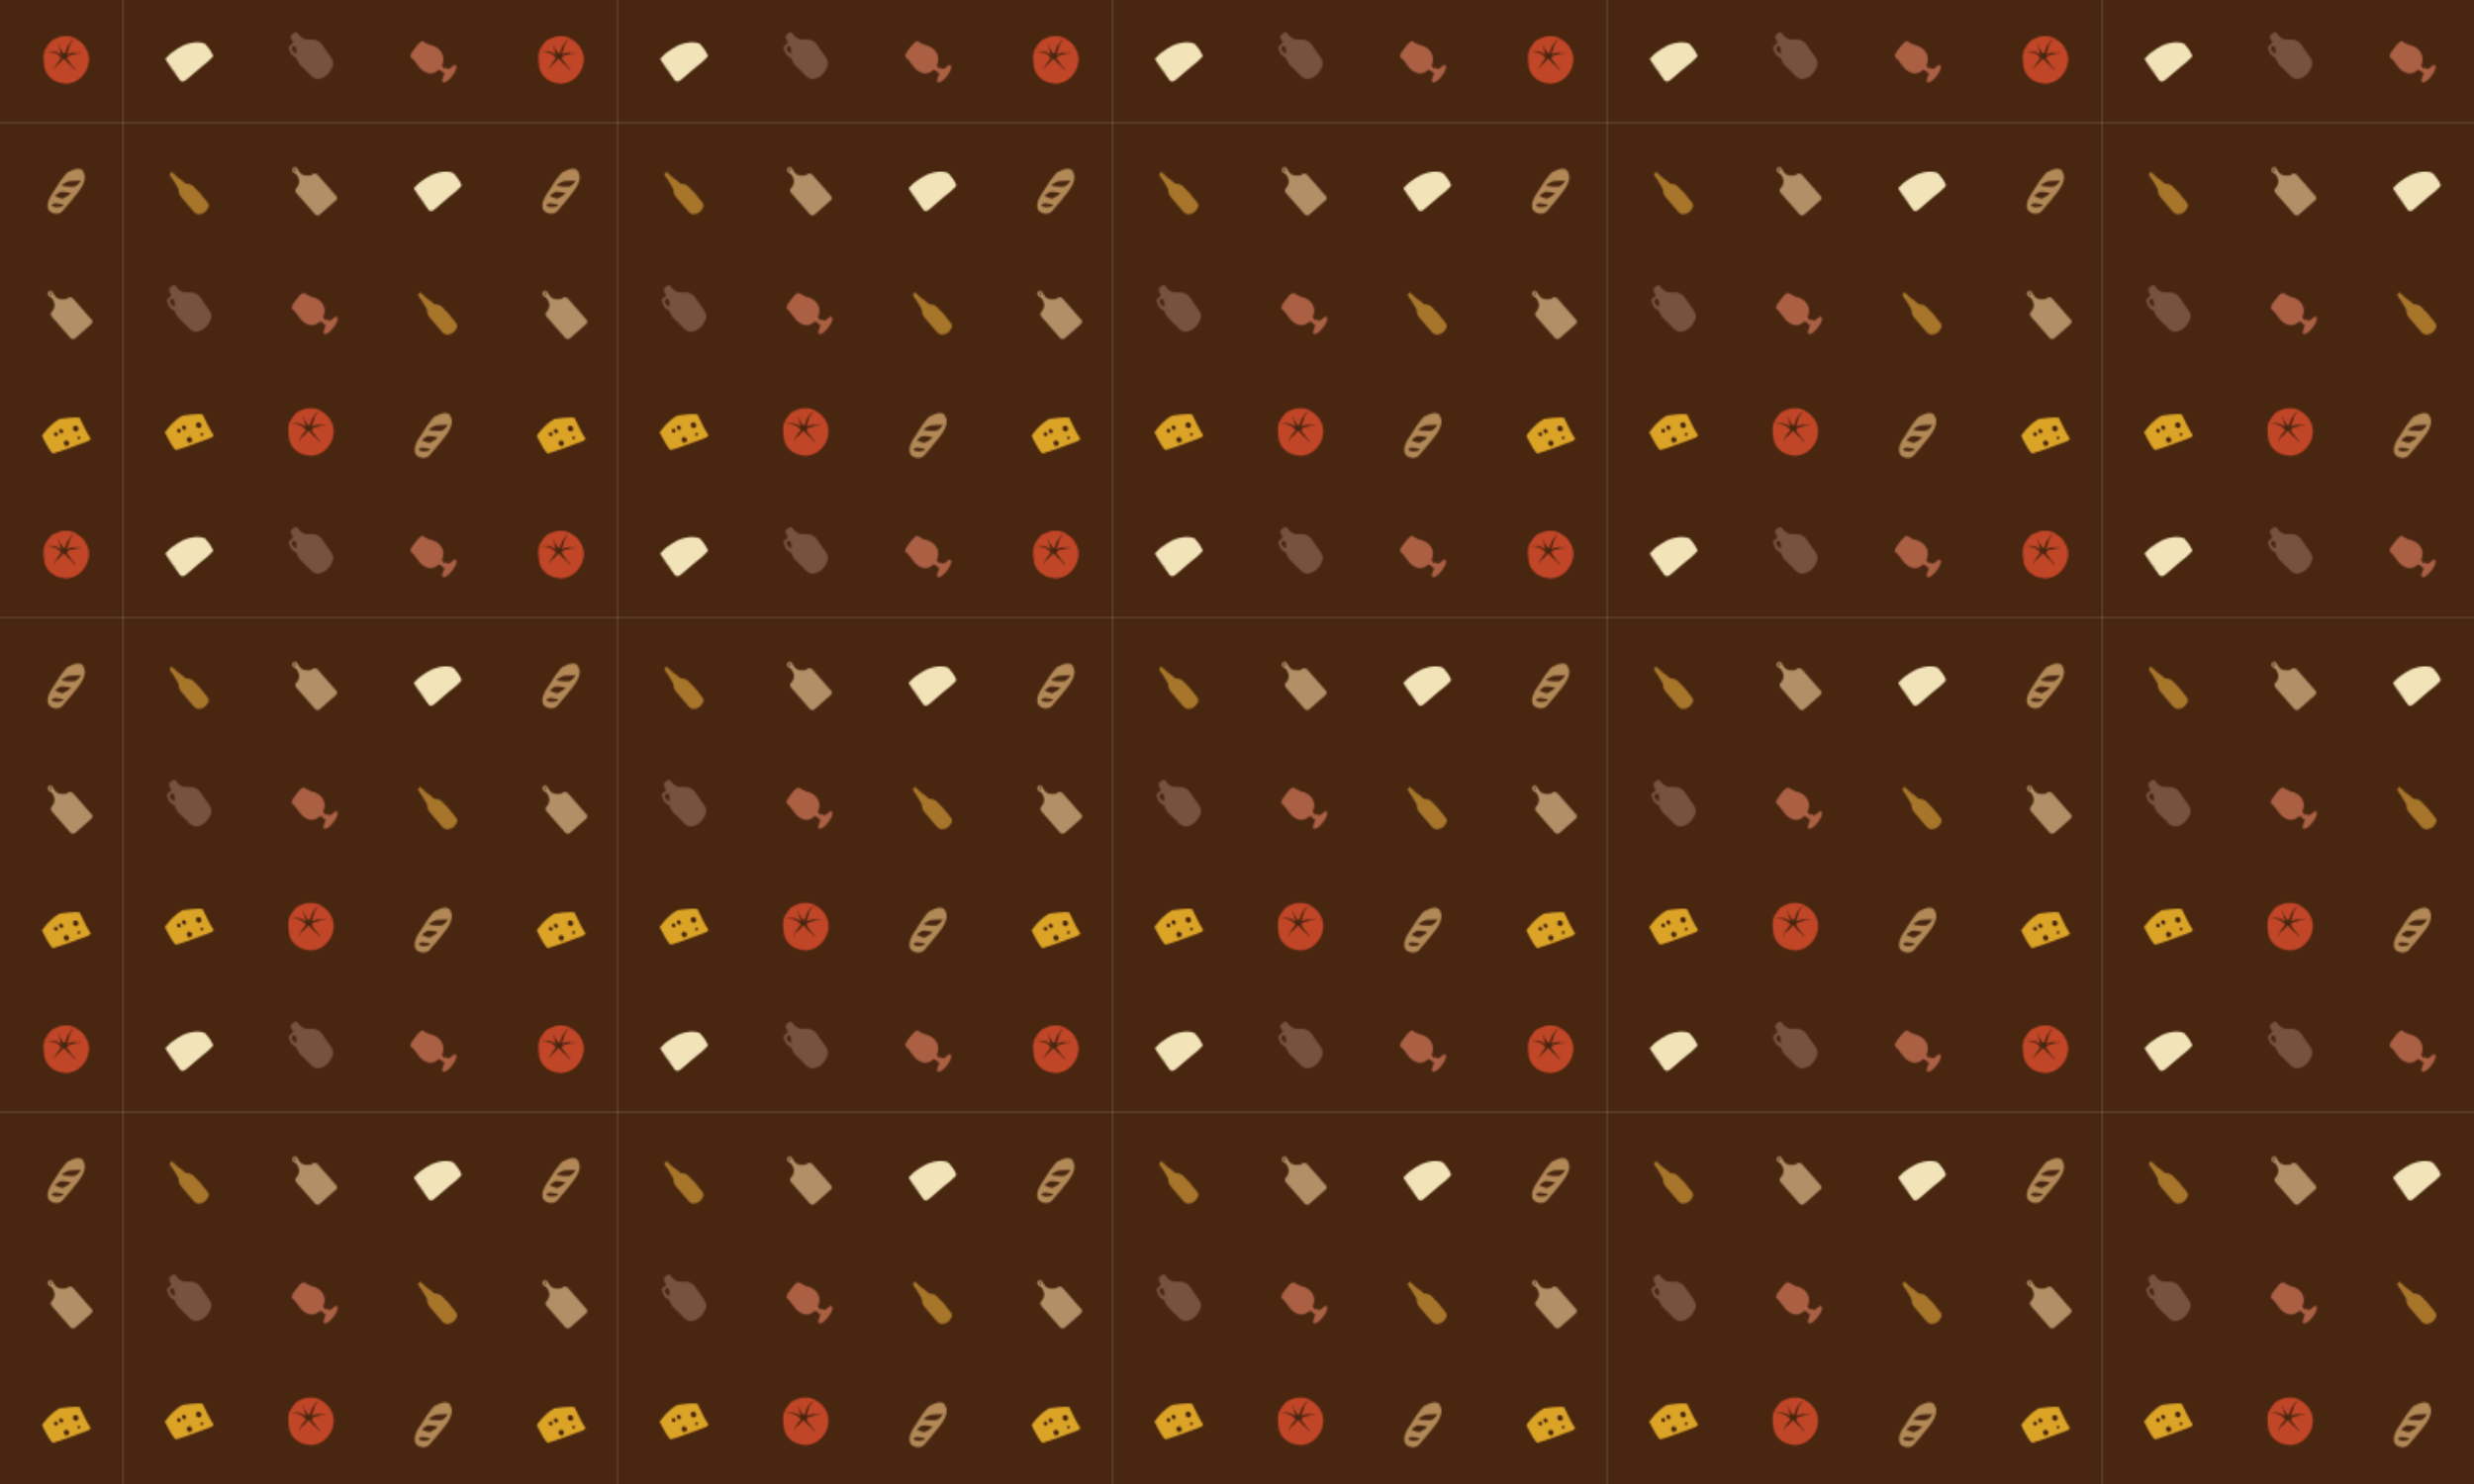 <?xml version="1.0" encoding="utf-8"?>
<!-- Generator: Adobe Illustrator 15.0.0, SVG Export Plug-In . SVG Version: 6.00 Build 0)  -->
<!DOCTYPE svg PUBLIC "-//W3C//DTD SVG 1.1//EN" "http://www.w3.org/Graphics/SVG/1.1/DTD/svg11.dtd">
<svg version="1.1" id="Layer_1" xmlns="http://www.w3.org/2000/svg" xmlns:xlink="http://www.w3.org/1999/xlink" x="0px" y="0px"
	 width="1440px" height="864px" viewBox="0 0 1440 864" enable-background="new 0 0 1440 864" xml:space="preserve">
<pattern  x="360" y="72" width="287.88" height="287.882" patternUnits="userSpaceOnUse" id="catt" viewBox="0 -287.882 287.88 287.882" overflow="visible">
	<g>
		<polygon fill="none" points="0,0 287.88,0 287.88,-287.882 0,-287.882 		"/>
		<polygon fill="#482610" points="287.88,0 0,0 0,-287.882 287.88,-287.882 		"/>
		<path fill="#77533E" d="M44.685-186.615l4.349,6.273c0,0,2.412,2.678,1.969,5.336c0,0-1.766,7.698-8.916,8.328
			c0,0-2.166,0.316-4.705-2.712l-5.76-5.644c0,0-1.822-2.569-1.994-3.857c0,0-2.827-1.268-3.627-3.386l-0.613-1.795
			c0,0-0.656-1.242,0.537-2.267c0,0,2.462-0.918,1.436-2.457c0,0-0.721-0.641-0.541-1.242c0,0-1.111-0.545-0.084-2.169
			c0,0,1.373-1.395,2.434-1.68c0,0,0.888-0.023,1.213,0.883c0,0,0.43-0.364,0.621,0.535c0,0,0.492,0.989,2.508,2.15
			c0,0,0.512,0.48,1.412,0.521c0,0,2.723,0.193,3.195,0.164c0,0,2.06-0.287,3.58,0.517
			C41.697-189.116,43.541-188.383,44.685-186.615z M27.546-185.425c-0.668,0.305-0.546,1.111-0.546,1.111
			c0.199,2.053,2.471,2.938,2.471,2.938c0.609-2.633-0.213-3.783-0.213-3.783C28.648-186.609,27.546-185.425,27.546-185.425z"/>
		<g>
			<path fill="#AB6044" d="M172.627-32.208c0,0,5.463,6.484,10.818,0.761c0,0,0.021,0.646,0.751,0.569c0,0,1.133-0.192,1.161,0.881
				c0,0,0.274,0.746,0.96,0.26c0,0-0.111,0.174,0.381,0.969c0,0-2.107,4.082-0.938,4.759c0,0,1.33,1.021,4.631-2.637
				c0,0,3.426-3.878,3.285-6.3c0,0-0.026-2.019-1.777-0.821c0,0-1.447,1.216-1.971,1.767c0,0-0.891-0.149-1.546,0.406
				c0,0-0.244-1.238-1.118-0.64c0,0-1.212,0.66-1.497-0.714c0,0,0.104-0.43-0.601-0.77c0,0,3.379-6.171-2.951-10.447
				c0,0-2.141-0.971-3.045-1.257l-7.327,9.382L172.627-32.208z"/>
			<path fill="#AB6044" d="M170.761-34.335c0,0,5.821,8.414,12.193,2.306c0,0,3.506-3.443,2.422-7.422c0,0-0.553-3.579-6.205-5.97
				L170.761-34.335z"/>
			<path fill="#AB6044" d="M170.761-34.335c0,0-2.345-3.566-3.766-4.329c0,0-1.085-0.928,2.932-5.668c0,0,2.891-4.226,4.345-3.438
				c0,0,3.108,1.937,4.899,2.349C179.171-45.421,178.213-38.888,170.761-34.335z"/>
			<path fill="#AB6044" d="M173.834-47.471c0.387,0.294-0.762,2.46-2.566,4.84c-1.805,2.378-3.582,4.069-3.969,3.775
				c-0.388-0.294,0.762-2.461,2.565-4.84C171.67-46.075,173.446-47.765,173.834-47.471z"/>
		</g>
		<path fill="#DCA427" d="M268.701-104.614c0,0,0.282,1.047-2.287,1.905c0,0-17.598,6.547-19.291,6.757
			c0,0-0.848,1.689-6.719-10.213c0,0,4.252-6.496,10.264-9.769c0,0,9.388-1.42,11.756-0.655
			C262.424-116.589,266.821-107.016,268.701-104.614z M249.476-107.649c-0.326-0.572-1.013-0.797-1.534-0.5s-0.68,1.002-0.354,1.575
			c0.326,0.572,1.014,0.798,1.535,0.501C249.644-106.37,249.802-107.076,249.476-107.649z M256.029-102.576
			c-0.453-0.797-1.418-1.101-2.157-0.681c-0.738,0.421-0.97,1.406-0.517,2.202c0.453,0.798,1.419,1.102,2.158,0.681
			C256.252-100.794,256.483-101.78,256.029-102.576z M252.54-109.394c-0.384-0.676-1.12-0.981-1.644-0.683
			c-0.523,0.297-0.635,1.085-0.25,1.762c0.385,0.675,1.119,0.982,1.643,0.685C252.812-107.929,252.924-108.718,252.54-109.394z
			 M262.711-105.425c-0.228-0.398-0.777-0.513-1.229-0.256c-0.451,0.258-0.633,0.788-0.406,1.187
			c0.227,0.397,0.775,0.513,1.227,0.255S262.937-105.027,262.711-105.425z M261.422-111.113c-0.466-0.819-1.451-1.137-2.199-0.71
			c-0.748,0.426-0.979,1.436-0.513,2.253c0.466,0.819,1.452,1.138,2.2,0.712C261.659-109.285,261.889-110.294,261.422-111.113z"/>
		<g>
			<path fill="#F2E4B8" d="M51.881-39.575c0,0-1.308-3.422-3.679-5.723c0,0-0.045-1.063-2.127-1.583c0,0-4.462-1.501-11.422,1.443
				c0,0-6.737,3.459-9.134,6.53c0,0-1.648,1.029-1.031,1.864l3.883,5.146l1.506,2.141l1.459,1.424l1.754,3.572
				c0,0,1.615,0.817,2.936-0.358c0,0,7.941-6.855,9.312-7.953C45.337-33.071,52.43-38.354,51.881-39.575z"/>
			<path fill="#F2E4B8" d="M31.06-30.121c0,0,13.69-12.192,15.63-13.766c0,0,0.85-2.076,1.965-0.171c0,0,2.338,2.431,2.887,4.482
				c0,0,0.4,0.288-0.66,1.189L36.296-26.058c0,0-2.074,2.543-3.604,0.68c0,0-6.443-8.316-7.846-11.349c0,0,3.318,4.642,4.267,5.781
				C29.112-30.945,30.265-28.299,31.06-30.121z"/>
		</g>
		<path fill="#A7762B" d="M176.714-178.093c0,0,0.157-1.431-0.91-2.863c0,0-1.76-2.803-2.27-3.768c0,0-0.742-1.299-1.112-1.734
			c0,0-0.903,0.103-0.526-0.871l-0.073-0.295c0,0-0.837-0.184-0.286-1.06c0,0,0.695-1.144,1.344-0.902c0,0,0.42,0.061,0.319,0.565
			l0.464,0.391c0,0,0.486-0.225,0.473,0.298c0,0,1.93,1.889,2.506,2.264c0,0,2.465,1.564,2.93,2.23c0,0,0.869,0.913,1.627,1.076
			c0,0,2.39,0.016,3.696,1.2c0,0,5.191,5.112,5.636,6.057c0,0,2.651,3.252,2.937,3.73c0,0,0.926,0.874,0.614,2.297
			c0,0-1.556,4.605-6.113,4.419c0,0-1.095,0.039-2.454-1.291c0,0-4.73-5.517-6.284-7.339
			C179.229-173.688,176.844-175.969,176.714-178.093z"/>
		<path fill="#77533E" d="M115.574-45.816l4.348,6.273c0,0,2.412,2.678,1.97,5.336c0,0-1.767,7.698-8.917,8.328
			c0,0-2.166,0.316-4.705-2.712l-5.759-5.644c0,0-1.822-2.569-1.995-3.857c0,0-2.826-1.268-3.627-3.386l-0.613-1.795
			c0,0-0.656-1.242,0.537-2.267c0,0,2.463-0.918,1.436-2.457c0,0-0.721-0.641-0.54-1.242c0,0-1.112-0.545-0.085-2.169
			c0,0,1.374-1.395,2.434-1.68c0,0,0.889-0.023,1.213,0.883c0,0,0.43-0.364,0.621,0.535c0,0,0.492,0.989,2.508,2.15
			c0,0,0.512,0.48,1.412,0.521c0,0,2.723,0.193,3.196,0.164c0,0,2.06-0.287,3.58,0.517C112.587-48.317,114.43-47.585,115.574-45.816
			z M98.436-44.627c-0.668,0.305-0.547,1.111-0.547,1.111c0.2,2.053,2.472,2.938,2.472,2.938c0.608-2.633-0.214-3.783-0.214-3.783
			C99.537-45.811,98.436-44.627,98.436-44.627z"/>
		<g>
			<path fill="#AB6044" d="M103.476-173.671c0,0,5.462,6.484,10.817,0.761c0,0,0.021,0.646,0.752,0.569c0,0,1.133-0.192,1.16,0.881
				c0,0,0.275,0.746,0.961,0.26c0,0-0.111,0.174,0.381,0.969c0,0-2.107,4.082-0.938,4.759c0,0,1.33,1.021,4.63-2.637
				c0,0,3.427-3.878,3.286-6.3c0,0-0.027-2.019-1.777-0.821c0,0-1.448,1.216-1.971,1.767c0,0-0.891-0.149-1.547,0.406
				c0,0-0.244-1.238-1.118-0.64c0,0-1.212,0.66-1.497-0.714c0,0,0.104-0.43-0.6-0.77c0,0,3.379-6.171-2.952-10.447
				c0,0-2.14-0.971-3.045-1.257l-7.327,9.382L103.476-173.671z"/>
			<path fill="#AB6044" d="M101.609-175.799c0,0,5.821,8.414,12.192,2.306c0,0,3.507-3.443,2.422-7.422c0,0-0.552-3.579-6.205-5.97
				L101.609-175.799z"/>
			<path fill="#AB6044" d="M101.609-175.799c0,0-2.346-3.566-3.766-4.329c0,0-1.085-0.928,2.932-5.668c0,0,2.891-4.226,4.344-3.438
				c0,0,3.108,1.937,4.899,2.349C110.019-186.885,109.061-180.352,101.609-175.799z"/>
			<path fill="#AB6044" d="M104.682-188.935c0.388,0.294-0.762,2.46-2.566,4.84c-1.805,2.378-3.581,4.069-3.969,3.775
				c-0.387-0.294,0.762-2.461,2.566-4.84S104.295-189.229,104.682-188.935z"/>
		</g>
		<path fill="#DCA427" d="M52.275-106.605c0,0,0.283,1.047-2.287,1.905c0,0-17.598,6.547-19.289,6.757c0,0-0.85,1.689-6.721-10.213
			c0,0,4.252-6.496,10.264-9.769c0,0,9.389-1.42,11.758-0.655C46-118.58,50.396-109.007,52.275-106.605z M33.051-109.641
			c-0.326-0.572-1.014-0.797-1.535-0.5s-0.679,1.002-0.353,1.575c0.326,0.572,1.013,0.798,1.534,0.501
			S33.377-109.067,33.051-109.641z M39.605-104.567c-0.453-0.797-1.42-1.101-2.158-0.681c-0.738,0.421-0.97,1.406-0.516,2.202
			c0.453,0.798,1.418,1.102,2.156,0.681C39.826-102.785,40.059-103.771,39.605-104.567z M36.115-111.385
			c-0.385-0.676-1.121-0.981-1.645-0.683c-0.521,0.297-0.635,1.085-0.25,1.762c0.385,0.675,1.121,0.982,1.644,0.685
			C36.388-109.92,36.5-110.709,36.115-111.385z M46.285-107.416c-0.227-0.398-0.775-0.513-1.228-0.256
			c-0.452,0.258-0.634,0.788-0.406,1.187c0.226,0.397,0.775,0.513,1.227,0.255C46.33-106.488,46.512-107.019,46.285-107.416z
			 M44.996-113.104c-0.465-0.819-1.449-1.137-2.198-0.71c-0.749,0.426-0.978,1.436-0.513,2.253c0.467,0.819,1.451,1.138,2.2,0.712
			C45.234-111.276,45.463-112.285,44.996-113.104z"/>
		<g>
			<path fill="#F2E4B8" d="M196.513-252.239c0,0-1.308-3.422-3.679-5.723c0,0-0.045-1.063-2.127-1.583c0,0-4.463-1.501-11.423,1.443
				c0,0-6.737,3.459-9.134,6.53c0,0-1.647,1.029-1.03,1.864l3.882,5.146l1.506,2.141l1.46,1.424l1.754,3.572
				c0,0,1.615,0.817,2.935-0.358c0,0,7.941-6.855,9.312-7.953C189.969-245.735,197.062-251.017,196.513-252.239z"/>
			<path fill="#F2E4B8" d="M175.69-242.785c0,0,13.691-12.192,15.63-13.766c0,0,0.85-2.076,1.966-0.171c0,0,2.337,2.431,2.887,4.482
				c0,0,0.399,0.288-0.66,1.189l-14.585,12.328c0,0-2.075,2.543-3.604,0.68c0,0-6.443-8.316-7.846-11.349
				c0,0,3.318,4.642,4.266,5.781C173.743-243.609,174.896-240.962,175.69-242.785z"/>
		</g>
		<path fill="#A7762B" d="M32.099-248.189c0,0,0.157-1.431-0.91-2.863c0,0-1.76-2.803-2.27-3.768c0,0-0.742-1.299-1.112-1.734
			c0,0-0.903,0.103-0.526-0.871l-0.073-0.295c0,0-0.837-0.184-0.286-1.06c0,0,0.695-1.144,1.344-0.902c0,0,0.42,0.061,0.319,0.565
			l0.464,0.391c0,0,0.486-0.225,0.473,0.298c0,0,1.93,1.889,2.506,2.264c0,0,2.465,1.564,2.93,2.23c0,0,0.869,0.913,1.627,1.076
			c0,0,2.391,0.016,3.697,1.2c0,0,5.19,5.112,5.635,6.057c0,0,2.652,3.252,2.938,3.73c0,0,0.924,0.874,0.613,2.297
			c0,0-1.557,4.605-6.113,4.419c0,0-1.096,0.039-2.455-1.291c0,0-4.729-5.517-6.283-7.339
			C34.614-243.785,32.229-246.065,32.099-248.189z"/>
		<path fill="#B28856" d="M260.696-246.953c-2.271,3.082-7.054,8.472-7.054,8.472c-3.752,5.809-8.855,1.481-8.855,1.481
			c-2.754-3.087,0.701-8.712,0.701-8.712c0.98-1.691,3.49-5.48,4.996-7.731c0,0,0.366-0.57,0.92-1.37
			c0.176-0.261,0.277-0.411,0.277-0.411c0.014-0.016,0.027-0.03,0.041-0.044c1.384-1.961,3.559-4.776,4.531-4.626
			c0,0,7.128-4.354,8.514,0.676C264.768-259.218,267.75-255.425,260.696-246.953z M252.9-240.017
			c-0.121-1.321-3.828-1.326-3.828-1.326c-1.758-0.609-3.098,0.917-3.098,0.917C247.764-238.078,252.9-240.017,252.9-240.017z
			 M257.304-247.375c0,0-5.549-1.709-6.947-0.347c0,0-1.562,1.165-2.491,1.838c0,0,3.564,1.804,4.715,1.633
			C252.58-244.251,255.883-245.95,257.304-247.375z M263.206-254.713c-1.247-0.077-6.104,0.23-6.104,0.23
			c-1.787-0.192-5.25,2.446-5.25,2.446c1.546,1.138,7.287,0.819,7.287,0.819C261.328-251.738,263.206-254.713,263.206-254.713z"/>
		<path fill="#B28856" d="M186.311-104.748c-2.271,3.081-7.055,8.472-7.055,8.472c-3.751,5.809-8.854,1.48-8.854,1.48
			c-2.754-3.087,0.701-8.712,0.701-8.712c0.979-1.69,3.49-5.479,4.996-7.731c0,0,0.365-0.57,0.92-1.37
			c0.175-0.261,0.276-0.41,0.276-0.41c0.014-0.017,0.027-0.031,0.041-0.045c1.385-1.961,3.559-4.776,4.531-4.626
			c0,0,7.129-4.354,8.514,0.676C190.381-117.014,193.363-113.221,186.311-104.748z M178.514-97.813
			c-0.121-1.321-3.827-1.326-3.827-1.326c-1.758-0.609-3.098,0.917-3.098,0.917C173.378-95.874,178.514-97.813,178.514-97.813z
			 M182.918-105.171c0,0-5.549-1.709-6.948-0.347c0,0-1.562,1.165-2.49,1.838c0,0,3.563,1.804,4.714,1.634
			C178.193-102.046,181.496-103.745,182.918-105.171z M188.82-112.509c-1.248-0.077-6.105,0.231-6.105,0.231
			c-1.787-0.193-5.25,2.445-5.25,2.445c1.547,1.139,7.287,0.819,7.287,0.819C186.941-109.534,188.82-112.509,188.82-112.509z"/>
		<path fill="#C14627" d="M120.863-102.71c0,0-3.184,7.153-10.059,7.891c0,0-2.123,0.738-3.508,0c0,0-6.044-0.046-9.643-5.722
			c0,0-1.478-2.261-1.478-4.799c0,0-1.614-7.567,1.708-10.89c0,0,1.846-3.554,4.291-4.291c0,0,3.645-1.847,5.398-1.662
			c0,0,1.708,0.067,2.723-0.013c0,0,3.184,0.336,4.66,1.675c0,0,1.293,0.968,1.893,1.198c0,0,2.861,2.17,4.014,4.938
			C120.863-114.384,124.002-109.401,120.863-102.71z M117.496-112.677c-1.385,0.509-2.631,0.231-2.631,0.231
			c-0.369-0.046-1.199-0.185-1.199-0.185c-0.693,0-3.139,0.6-3.139,0.6c-1.246,1.245-0.922,0.185-0.922,0.185
			c0.139-0.877,1.66-5.491,1.66-5.491c0.369-1.107,2.077-2.861,2.077-2.861c-0.508,0.139-1.522,0.969-1.522,0.969
			c-0.416,0.692-1.615,2.354-1.615,2.354c-0.692,0.692-1.085,2.262-1.085,2.262c-0.392,1.061-0.484,1.291-0.484,1.291
			c-0.6,2.215-1.153,0.878-1.153,0.878c-0.23-0.323-1.107-1.2-1.107-1.2c-0.369-0.601-0.785-1.353-0.785-1.353
			c-0.553-0.292-1.338-3.539-1.338-3.539c0.047,0.739,0.369,2.4,0.369,2.4c0.369,1.246,1.431,4.66,1.431,4.66
			c-0.369-0.277-2.215-1.246-2.215-1.246c-1.708-0.923-4.106-0.784-4.384-0.692c-0.775,0.259-1.799,0-1.799,0
			c0.645,0.508,1.199,0.277,1.199,0.277c1.338,0,2.769,0.508,2.769,0.508c2.677,0.646,4.522,3.138,4.522,3.138
			c-0.369,0.322-2.308,2.907-2.308,2.907c-2.03,2.906-1.847,4.198-1.847,4.198c0.601-2.215,2.354-3.507,2.354-3.507
			c0.554-0.139,2.584-2.63,2.584-2.63c0.368-1.015,1.846,0.415,1.846,0.415c0.185,0.831,2.999,3.045,2.999,3.045
			c0.646,0.739,1.615,1.754,1.615,1.754c0.23,0.508,1.061,0.923,1.061,0.923c0-0.323-0.553-1.107-0.553-1.107
			c-0.277-0.139-1.523-1.753-1.523-1.753c-0.553-0.785-2.354-3.046-2.354-3.046c-1.107-0.923-0.045-1.984-0.045-1.984
			c0.23-0.461,1.291-0.831,1.291-0.831c0.97-0.092,3.046-0.691,3.046-0.691c0.276-0.322,2.723-0.322,2.723-0.322
			C117.496-112.215,117.496-112.677,117.496-112.677z"/>
		<path fill="#C14627" d="M266.399-31.33c0,0-3.184,7.153-10.06,7.891c0,0-2.123,0.738-3.507,0c0,0-6.044-0.046-9.644-5.722
			c0,0-1.477-2.261-1.477-4.799c0,0-1.615-7.567,1.707-10.89c0,0,1.846-3.554,4.291-4.291c0,0,3.646-1.847,5.398-1.662
			c0,0,1.709,0.067,2.723-0.013c0,0,3.185,0.336,4.661,1.675c0,0,1.292,0.968,1.892,1.198c0,0,2.861,2.17,4.015,4.938
			C266.399-43.004,269.537-38.021,266.399-31.33z M263.031-41.297c-1.385,0.509-2.631,0.231-2.631,0.231
			c-0.369-0.046-1.199-0.185-1.199-0.185c-0.692,0-3.138,0.6-3.138,0.6c-1.246,1.245-0.923,0.185-0.923,0.185
			c0.139-0.877,1.661-5.491,1.661-5.491c0.369-1.107,2.077-2.861,2.077-2.861c-0.508,0.139-1.523,0.969-1.523,0.969
			c-0.416,0.692-1.615,2.354-1.615,2.354c-0.691,0.692-1.084,2.262-1.084,2.262c-0.393,1.061-0.484,1.291-0.484,1.291
			c-0.6,2.215-1.154,0.878-1.154,0.878c-0.23-0.323-1.107-1.2-1.107-1.2c-0.369-0.601-0.784-1.353-0.784-1.353
			c-0.554-0.292-1.338-3.539-1.338-3.539c0.046,0.739,0.368,2.4,0.368,2.4c0.369,1.246,1.432,4.66,1.432,4.66
			c-0.369-0.277-2.215-1.246-2.215-1.246c-1.708-0.923-4.107-0.784-4.385-0.692c-0.775,0.259-1.799,0-1.799,0
			c0.646,0.508,1.199,0.277,1.199,0.277c1.338,0,2.77,0.508,2.77,0.508c2.676,0.646,4.521,3.138,4.521,3.138
			c-0.369,0.322-2.307,2.907-2.307,2.907c-2.031,2.906-1.847,4.198-1.847,4.198c0.601-2.215,2.354-3.507,2.354-3.507
			c0.553-0.139,2.584-2.63,2.584-2.63c0.368-1.015,1.846,0.415,1.846,0.415c0.184,0.831,2.998,3.045,2.998,3.045
			c0.646,0.739,1.615,1.754,1.615,1.754c0.231,0.508,1.062,0.923,1.062,0.923c0-0.323-0.554-1.107-0.554-1.107
			c-0.276-0.139-1.522-1.753-1.522-1.753c-0.554-0.785-2.354-3.046-2.354-3.046c-1.107-0.923-0.046-1.984-0.046-1.984
			c0.23-0.461,1.292-0.831,1.292-0.831c0.97-0.092,3.046-0.691,3.046-0.691c0.276-0.322,2.723-0.322,2.723-0.322
			C263.031-40.835,263.031-41.297,263.031-41.297z"/>
		<path fill="#B28F66" d="M123.385-243.119c-1.654,1.497-1.654,1.497-1.654,1.497l-7.551,6.616c0,0-1.473,1.433-2.943-0.245
			l-10.695-12.207c0,0-1.202-1.481-0.396-2.474c0.805-0.993,2.529-2.792,1.793-5.543c-0.736-2.752-1.998-3.32-2.439-3.604
			c0,0-2.387-0.924-1.027-2.976c0,0,1.461-1.28,2.488,0.165c0,0,0.301,0.453,0.664,1.14c0,0,1.14,2.829,4.261,3.061
			c3.122,0.232,3.128-0.252,4.159-0.822c0,0,1.252-1.191,3.021,0.608l10.623,12.125
			C123.688-245.777,125.039-244.617,123.385-243.119z M100.153-261.279c-0.235-0.269-0.645-0.296-0.913-0.061
			c-0.27,0.235-0.297,0.645-0.062,0.914c0.236,0.269,0.646,0.296,0.915,0.061C100.362-260.6,100.389-261.009,100.153-261.279z"/>
		<path fill="#B28F66" d="M269.034-171.098c-1.655,1.497-1.655,1.497-1.655,1.497l-7.551,6.616c0,0-1.473,1.433-2.942-0.245
			l-10.695-12.207c0,0-1.203-1.481-0.397-2.474c0.805-0.993,2.53-2.792,1.794-5.543c-0.736-2.752-1.999-3.32-2.439-3.604
			c0,0-2.388-0.924-1.027-2.976c0,0,1.461-1.28,2.488,0.165c0,0,0.301,0.453,0.664,1.14c0,0,1.139,2.829,4.26,3.061
			c3.122,0.232,3.128-0.252,4.16-0.822c0,0,1.252-1.191,3.021,0.608l10.624,12.125C269.337-173.756,270.688-172.596,269.034-171.098
			z M245.802-189.258c-0.234-0.269-0.645-0.296-0.913-0.061s-0.296,0.645-0.062,0.914c0.236,0.269,0.646,0.296,0.915,0.061
			S246.038-188.988,245.802-189.258z"/>
	</g>
</pattern>
<rect fill="url(#catt)" width="1440" height="864"/>
</svg>
